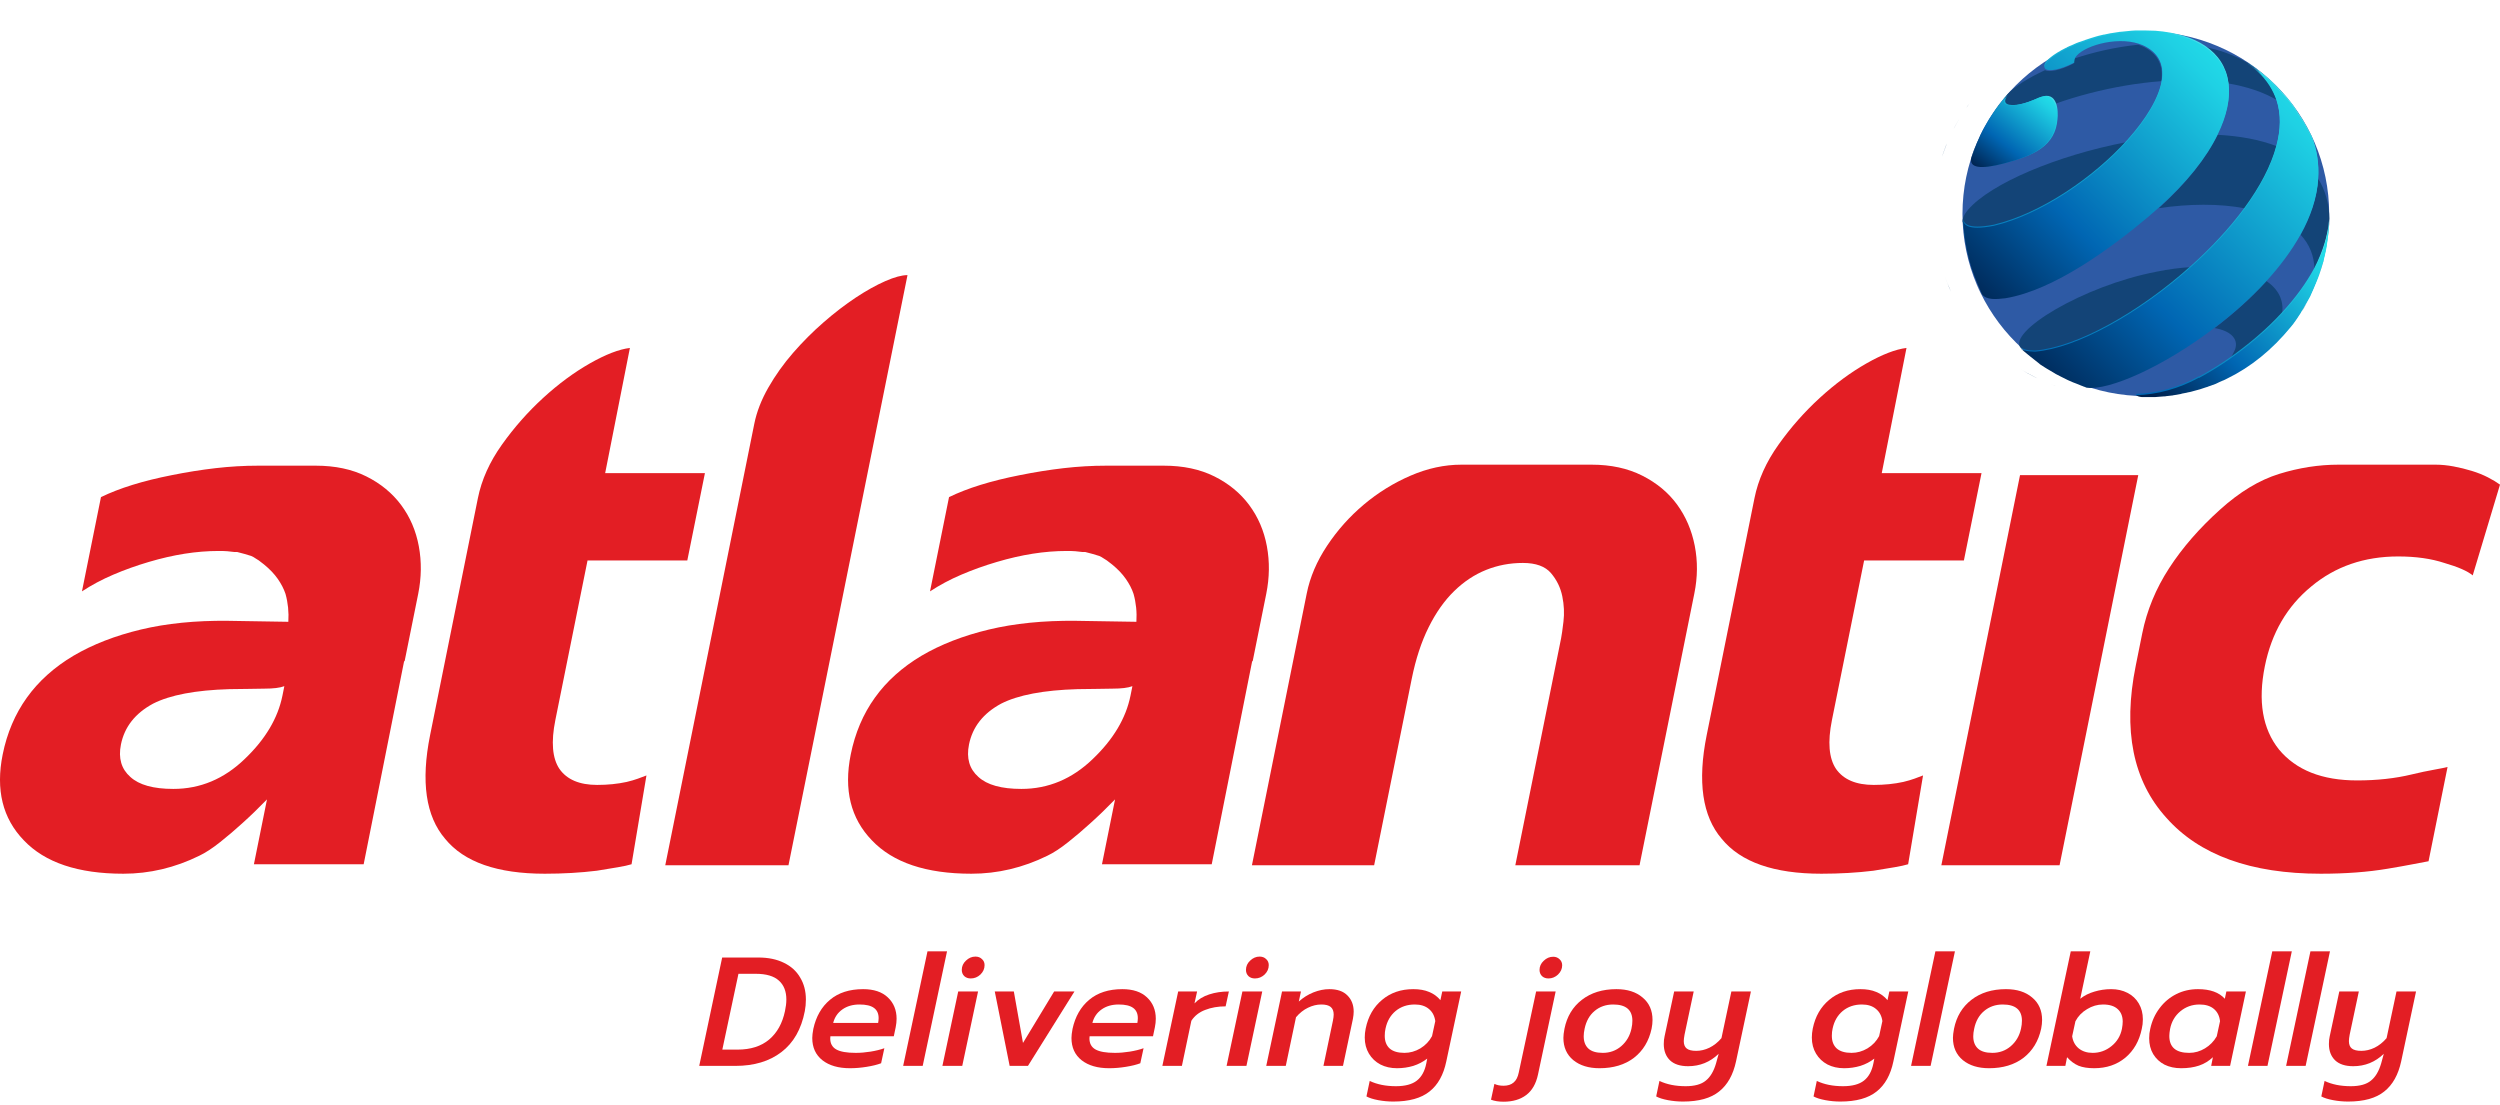 <svg width="129" height="57" viewBox="0 0 129 57" fill="none" xmlns="http://www.w3.org/2000/svg">
<path d="M13.102 44.595L13.777 41.249C13.344 41.695 12.918 42.107 12.498 42.484C12.141 42.81 11.763 43.132 11.364 43.449C10.966 43.767 10.605 44.003 10.282 44.157C9.025 44.775 7.718 45.084 6.363 45.084C4.029 45.084 2.317 44.509 1.228 43.359C0.134 42.227 -0.229 40.751 0.138 38.932C0.585 36.718 1.802 35.02 3.792 33.836C4.784 33.252 5.943 32.802 7.269 32.484C8.594 32.167 10.088 32.017 11.748 32.034L14.878 32.085C14.91 31.588 14.861 31.107 14.732 30.644C14.646 30.387 14.514 30.129 14.334 29.872C14.154 29.614 13.917 29.366 13.622 29.125C13.578 29.091 13.533 29.057 13.488 29.022C13.444 28.988 13.399 28.953 13.355 28.919C13.293 28.885 13.232 28.846 13.172 28.804C13.112 28.761 13.043 28.722 12.964 28.688C12.851 28.653 12.737 28.619 12.624 28.585C12.511 28.55 12.381 28.516 12.233 28.482H12.079C11.962 28.465 11.845 28.452 11.726 28.443C11.608 28.434 11.463 28.43 11.291 28.43C10.708 28.43 10.119 28.478 9.525 28.572C8.931 28.666 8.315 28.808 7.676 28.997C7.038 29.185 6.427 29.404 5.845 29.653C5.263 29.902 4.724 30.189 4.229 30.515L5.21 25.651C6.162 25.187 7.379 24.81 8.862 24.518C9.631 24.363 10.385 24.243 11.123 24.157C11.861 24.072 12.591 24.029 13.311 24.029H16.297C17.293 24.029 18.161 24.213 18.901 24.582C19.642 24.951 20.242 25.445 20.701 26.062C21.16 26.68 21.463 27.388 21.611 28.186C21.759 28.984 21.748 29.803 21.579 30.644L20.878 34.119H20.852L18.765 44.595H13.102ZM14.672 35.406C14.449 35.492 14.106 35.534 13.643 35.534C13.402 35.534 13.131 35.539 12.829 35.547C12.527 35.556 12.196 35.56 11.835 35.56C10.092 35.612 8.78 35.86 7.901 36.307C6.977 36.804 6.423 37.508 6.24 38.417C6.098 39.121 6.26 39.679 6.726 40.09C7.175 40.502 7.914 40.708 8.944 40.708C10.334 40.708 11.562 40.193 12.627 39.164C13.69 38.151 14.338 37.062 14.574 35.895L14.672 35.406Z" fill="#E31E24"/>
<path d="M28.656 37.156C28.428 38.288 28.499 39.129 28.869 39.678C29.255 40.228 29.904 40.502 30.813 40.502C31.362 40.502 31.87 40.45 32.337 40.348C32.554 40.296 32.745 40.24 32.912 40.18C33.078 40.12 33.227 40.065 33.357 40.013L32.588 44.595C32.423 44.646 32.19 44.698 31.887 44.749C31.585 44.801 31.221 44.861 30.796 44.929C29.951 45.032 29.057 45.084 28.113 45.084C25.659 45.084 23.944 44.483 22.968 43.282C21.968 42.115 21.71 40.33 22.194 37.928L24.66 25.702C24.85 24.758 25.262 23.84 25.897 22.948C26.532 22.055 27.244 21.249 28.032 20.528C28.821 19.807 29.623 19.215 30.437 18.752C31.251 18.289 31.94 18.023 32.503 17.954L31.226 24.415H36.374L35.465 28.919H30.317L28.656 37.156Z" fill="#E31E24"/>
<path d="M38.922 21.866C39.046 21.248 39.288 20.627 39.646 20C40.004 19.374 40.428 18.777 40.92 18.211C41.412 17.645 41.939 17.117 42.501 16.628C43.062 16.139 43.616 15.715 44.16 15.354C44.705 14.994 45.213 14.711 45.683 14.505C46.154 14.299 46.535 14.196 46.827 14.196L40.686 44.646H34.328L38.922 21.866Z" fill="#E31E24"/>
<path d="M56.862 44.595L57.537 41.249C57.104 41.695 56.678 42.107 56.258 42.484C55.901 42.81 55.522 43.132 55.124 43.449C54.725 43.767 54.365 44.003 54.042 44.157C52.784 44.775 51.478 45.084 50.122 45.084C47.788 45.084 46.077 44.509 44.987 43.359C43.894 42.227 43.531 40.751 43.898 38.932C44.344 36.718 45.562 35.02 47.551 33.836C48.544 33.252 49.703 32.802 51.029 32.484C52.354 32.167 53.847 32.017 55.508 32.034L58.638 32.085C58.67 31.588 58.621 31.107 58.491 30.644C58.406 30.387 58.273 30.129 58.093 29.872C57.914 29.614 57.677 29.366 57.382 29.125C57.337 29.091 57.293 29.057 57.248 29.022C57.203 28.988 57.159 28.953 57.114 28.919C57.053 28.885 56.992 28.846 56.932 28.804C56.872 28.761 56.802 28.722 56.724 28.688C56.611 28.653 56.497 28.619 56.384 28.585C56.271 28.55 56.14 28.516 55.993 28.482H55.838C55.722 28.465 55.604 28.452 55.486 28.443C55.368 28.434 55.222 28.43 55.051 28.43C54.467 28.43 53.879 28.478 53.285 28.572C52.691 28.666 52.074 28.808 51.436 28.997C50.797 29.185 50.187 29.404 49.605 29.653C49.022 29.902 48.484 30.189 47.989 30.515L48.97 25.651C49.922 25.187 51.139 24.81 52.622 24.518C53.391 24.363 54.145 24.243 54.883 24.157C55.621 24.072 56.35 24.029 57.071 24.029H60.057C61.052 24.029 61.92 24.213 62.661 24.582C63.402 24.951 64.002 25.445 64.46 26.062C64.919 26.68 65.223 27.388 65.371 28.186C65.519 28.984 65.508 29.803 65.338 30.644L64.638 34.119H64.612L62.525 44.595H56.862ZM58.432 35.406C58.209 35.492 57.865 35.534 57.402 35.534C57.162 35.534 56.891 35.539 56.589 35.547C56.287 35.556 55.956 35.56 55.595 35.56C53.852 35.612 52.54 35.86 51.661 36.307C50.737 36.804 50.183 37.508 50 38.417C49.858 39.121 50.02 39.679 50.486 40.09C50.934 40.502 51.674 40.708 52.704 40.708C54.094 40.708 55.321 40.193 56.387 39.164C57.449 38.151 58.098 37.062 58.334 35.895L58.432 35.406Z" fill="#E31E24"/>
<path d="M78.191 44.646L80.553 32.935C80.584 32.78 80.625 32.493 80.675 32.072C80.725 31.652 80.706 31.219 80.615 30.772C80.525 30.326 80.331 29.927 80.033 29.575C79.735 29.224 79.251 29.048 78.582 29.048C77.913 29.048 77.279 29.168 76.682 29.408C76.084 29.648 75.534 30.013 75.033 30.502C74.531 30.991 74.092 31.613 73.717 32.368C73.341 33.123 73.052 34.007 72.847 35.019L70.906 44.646H64.6L67.429 30.618C67.598 29.777 67.948 28.958 68.478 28.16C69.008 27.362 69.639 26.654 70.373 26.036C71.107 25.419 71.911 24.921 72.785 24.544C73.659 24.166 74.534 23.977 75.409 23.977H82.127C83.123 23.977 83.994 24.166 84.742 24.544C85.489 24.921 86.088 25.419 86.538 26.036C86.989 26.654 87.292 27.362 87.449 28.16C87.605 28.958 87.599 29.777 87.429 30.618L84.6 44.646H78.191Z" fill="#E31E24"/>
<path d="M94.528 37.156C94.3 38.288 94.371 39.129 94.74 39.678C95.127 40.228 95.776 40.502 96.685 40.502C97.234 40.502 97.742 40.45 98.209 40.348C98.426 40.296 98.617 40.24 98.784 40.18C98.95 40.12 99.099 40.065 99.229 40.013L98.46 44.595C98.295 44.646 98.061 44.698 97.759 44.749C97.457 44.801 97.093 44.861 96.668 44.929C95.823 45.032 94.929 45.084 93.985 45.084C91.531 45.084 89.816 44.483 88.84 43.282C87.84 42.115 87.582 40.33 88.066 37.928L90.532 25.702C90.722 24.758 91.134 23.84 91.769 22.948C92.404 22.055 93.116 21.249 93.904 20.528C94.693 19.807 95.495 19.215 96.309 18.752C97.123 18.289 97.812 18.023 98.375 17.954L97.098 24.415H102.246L101.337 28.919H96.189L94.528 37.156Z" fill="#E31E24"/>
<path fill-rule="evenodd" clip-rule="evenodd" d="M104.233 24.518H110.334L106.274 44.646H106.326H100.174L104.233 24.518Z" fill="#E31E24"/>
<path d="M126.294 39.575L125.313 44.44C125.117 44.474 124.845 44.526 124.496 44.595C124.148 44.663 123.716 44.74 123.201 44.826C122.686 44.912 122.146 44.977 121.579 45.019C121.013 45.062 120.404 45.084 119.752 45.084C116.148 45.084 113.493 44.123 111.787 42.201C110.06 40.296 109.532 37.679 110.204 34.35L110.541 32.677C110.78 31.493 111.242 30.373 111.927 29.318C112.611 28.263 113.488 27.255 114.557 26.294C115.564 25.384 116.58 24.771 117.605 24.453C118.63 24.136 119.649 23.977 120.661 23.977H125.681C125.973 23.977 126.28 24.007 126.602 24.067C126.925 24.127 127.24 24.205 127.547 24.299C127.854 24.393 128.131 24.505 128.38 24.633C128.629 24.762 128.835 24.886 129 25.007L127.592 29.691C127.328 29.468 126.839 29.254 126.126 29.048C125.45 28.825 124.657 28.713 123.748 28.713C121.997 28.713 120.504 29.228 119.266 30.258C118.012 31.287 117.211 32.66 116.866 34.376C116.502 36.178 116.745 37.61 117.595 38.674C118.478 39.738 119.821 40.27 121.623 40.27C122.653 40.27 123.592 40.167 124.44 39.962C124.872 39.858 125.258 39.777 125.596 39.717C125.934 39.657 126.167 39.61 126.294 39.575Z" fill="#E31E24"/>
<path d="M104.268 19.05C104.555 19.232 104.715 19.32 105.028 19.474C105.059 19.489 105.09 19.504 105.123 19.519C104.896 19.402 104.731 19.316 104.593 19.242C104.482 19.179 104.373 19.114 104.268 19.05Z" fill="#134477"/>
<path d="M103.714 18.687C103.716 18.688 103.717 18.689 103.719 18.691C103.577 18.581 103.418 18.456 103.259 18.328C103.415 18.455 103.572 18.58 103.714 18.687Z" fill="#134477"/>
<path d="M105.625 19.738C105.775 19.801 105.926 19.862 106.057 19.91C106.052 19.908 106.047 19.905 106.042 19.902C105.992 19.884 105.94 19.864 105.888 19.843C105.803 19.81 105.714 19.774 105.625 19.738Z" fill="#134477"/>
<path d="M100.178 13.774C100.181 13.783 100.184 13.793 100.187 13.802C100.184 13.792 100.181 13.782 100.178 13.771C100.178 13.772 100.178 13.773 100.178 13.774Z" fill="#134477"/>
<path d="M100.575 14.837C100.606 14.908 100.638 14.979 100.672 15.051C100.563 14.796 100.45 14.53 100.342 14.244C100.419 14.452 100.5 14.657 100.575 14.837Z" fill="#134477"/>
<path d="M116.707 16.721C116.711 16.716 116.715 16.711 116.719 16.706L116.767 16.641C116.758 16.653 116.749 16.665 116.739 16.677C116.728 16.692 116.718 16.707 116.707 16.721Z" fill="#134477"/>
<path d="M117.2 15.994C117.329 15.789 117.43 15.606 117.608 15.266C117.449 15.56 117.352 15.74 117.258 15.9C117.239 15.931 117.22 15.962 117.2 15.994Z" fill="#134477"/>
<path d="M101.796 5.116C101.7 5.238 101.604 5.361 101.524 5.468C101.503 5.499 101.483 5.529 101.464 5.558C101.512 5.491 101.562 5.421 101.613 5.352C101.671 5.276 101.733 5.196 101.796 5.116Z" fill="#134477"/>
<path d="M100.853 6.56C100.841 6.583 100.83 6.606 100.818 6.629C100.943 6.397 101.028 6.242 101.11 6.103C101.029 6.237 100.953 6.372 100.853 6.56Z" fill="#134477"/>
<path d="M116.946 5.666C116.914 5.62 116.879 5.57 116.84 5.514C116.839 5.513 116.838 5.511 116.837 5.51C116.999 5.757 117.116 5.934 117.207 6.079C117.12 5.932 117.032 5.791 116.946 5.666Z" fill="#134477"/>
<path d="M100.412 7.513C100.358 7.651 100.306 7.8 100.262 7.924C100.246 7.972 100.228 8.024 100.209 8.082C100.326 7.758 100.398 7.557 100.459 7.401C100.442 7.44 100.426 7.477 100.412 7.513Z" fill="#134477"/>
<path d="M115.907 4.4C115.886 4.378 115.863 4.355 115.84 4.332C115.818 4.311 115.797 4.289 115.774 4.267C115.99 4.496 116.14 4.654 116.257 4.783C116.142 4.654 116.018 4.513 115.907 4.4Z" fill="#134477"/>
<path d="M110.725 1.631C115.95 1.631 120.186 5.843 120.186 11.036C120.186 16.229 115.95 20.44 110.725 20.44C105.5 20.44 101.264 16.229 101.264 11.036C101.264 5.843 105.5 1.631 110.725 1.631Z" fill="#2E5AA5"/>
<path d="M105.036 18.134C107.202 17.957 110.415 16.135 113.057 13.781C112.498 13.817 111.903 13.888 111.284 14.018C107.452 14.751 103.548 17.153 104.274 17.957C104.286 17.969 104.298 17.981 104.31 17.992C104.346 18.028 104.381 18.052 104.417 18.087C104.381 18.052 104.346 18.016 104.298 17.981C104.489 18.099 104.596 18.134 105.036 18.134Z" fill="#134477"/>
<path d="M105.798 19.093C106.083 19.27 106.25 19.365 106.56 19.519C106.595 19.53 106.619 19.554 106.655 19.566C106.429 19.448 106.262 19.365 106.119 19.294C106.012 19.223 105.893 19.164 105.798 19.093Z" fill="#134477"/>
<path d="M105.238 18.738C105.096 18.631 104.941 18.501 104.786 18.383C104.941 18.501 105.096 18.631 105.238 18.738Z" fill="#134477"/>
<path d="M107.154 19.779C107.309 19.838 107.452 19.897 107.583 19.956C107.583 19.956 107.571 19.956 107.571 19.944C107.523 19.921 107.464 19.909 107.416 19.885C107.333 19.85 107.25 19.814 107.154 19.779Z" fill="#134477"/>
<path d="M117.758 16.171C117.854 15.485 117.556 14.917 116.949 14.503C116.14 15.39 115.224 16.206 114.271 16.928C115.176 17.082 115.557 17.555 115.295 18.111C115.235 18.241 115.164 18.383 115.057 18.513C116.009 17.851 116.949 17.058 117.758 16.171Z" fill="#134477"/>
<path d="M119.556 14.479C119.627 14.302 119.698 14.112 119.758 13.911C119.794 13.793 119.829 13.663 119.877 13.509C119.877 13.485 119.889 13.474 119.889 13.45C119.889 13.438 119.889 13.438 119.889 13.426C119.889 13.438 119.877 13.45 119.877 13.474C119.794 13.769 119.698 14.112 119.556 14.479Z" fill="#134477"/>
<path d="M101.692 13.829C101.692 13.84 101.704 13.852 101.704 13.852C101.692 13.852 101.692 13.84 101.692 13.829Z" fill="#134477"/>
<path d="M102.085 14.893C102.12 14.964 102.144 15.035 102.18 15.106C102.073 14.846 101.954 14.586 101.847 14.302C101.93 14.515 102.013 14.716 102.085 14.893Z" fill="#134477"/>
<path d="M102.847 11.699C105.274 11.119 107.976 9.262 109.725 7.334C106.131 8.02 102.716 9.475 101.561 10.812C101.287 11.131 101.276 11.309 101.264 11.415C101.311 11.581 101.406 11.983 102.847 11.699Z" fill="#134477"/>
<path d="M118.282 16.774L118.294 16.762L118.342 16.703C118.33 16.715 118.318 16.727 118.318 16.739C118.306 16.739 118.294 16.762 118.282 16.774Z" fill="#134477"/>
<path d="M114.426 6.956C113.843 8.139 112.832 9.44 111.392 10.741C112.951 10.516 114.498 10.493 115.843 10.753C116.628 9.676 117.211 8.588 117.485 7.547C116.604 7.204 115.557 7.015 114.426 6.956Z" fill="#134477"/>
<path d="M118.782 16.053C118.913 15.852 119.008 15.662 119.187 15.331C119.032 15.627 118.925 15.804 118.83 15.958C118.818 15.982 118.794 16.017 118.782 16.053Z" fill="#134477"/>
<path d="M119.425 13.888C119.853 13.072 120.139 12.22 120.187 11.356V11.368C120.175 11.664 120.139 12.042 120.091 12.445C120.139 12.101 120.187 11.723 120.199 11.273C120.175 10.469 119.972 9.795 119.627 9.239C119.556 10.209 119.223 11.179 118.711 12.113C119.175 12.61 119.413 13.213 119.425 13.888Z" fill="#134477"/>
<path d="M114.986 4.306C115.926 4.471 116.783 4.743 117.497 5.169C117.318 4.613 116.997 4.105 116.509 3.655C116.39 3.549 116.223 3.418 116.08 3.312C116.033 3.288 115.997 3.253 115.95 3.229C115.283 2.839 114.545 2.579 113.76 2.425C114.474 2.886 114.878 3.537 114.986 4.306Z" fill="#134477"/>
<path d="M103.311 5.193C103.216 5.311 103.12 5.441 103.037 5.548C103.013 5.583 103.001 5.607 102.978 5.642C103.025 5.571 103.073 5.5 103.132 5.441C103.192 5.347 103.251 5.276 103.311 5.193Z" fill="#134477"/>
<path d="M110.713 2.472C110.594 2.401 110.463 2.354 110.332 2.307C109.178 2.425 108.047 2.685 107.048 3.016C107 3.099 106.976 3.194 107 3.277C106.238 3.667 105.715 3.726 105.524 3.62C104.655 4.022 103.977 4.448 103.584 4.862C103.084 5.501 103.703 5.489 103.989 5.441C104.453 5.382 104.941 5.169 105.203 5.051C104.977 5.347 104.763 5.654 104.56 5.962C106.464 5.075 109.035 4.377 111.522 4.188C111.629 3.454 111.403 2.851 110.713 2.472Z" fill="#134477"/>
<path d="M102.359 6.636C102.347 6.66 102.335 6.683 102.323 6.707C102.454 6.47 102.537 6.317 102.621 6.187C102.537 6.305 102.466 6.447 102.359 6.636Z" fill="#134477"/>
<path d="M118.52 5.737C118.484 5.69 118.449 5.643 118.413 5.583C118.58 5.832 118.699 6.009 118.782 6.151C118.699 6.009 118.604 5.867 118.52 5.737Z" fill="#134477"/>
<path d="M101.918 7.583C101.859 7.724 101.811 7.866 101.763 7.997C101.752 8.044 101.728 8.091 101.716 8.15C101.835 7.831 101.906 7.63 101.966 7.476C101.954 7.512 101.942 7.547 101.918 7.583Z" fill="#134477"/>
<path d="M117.485 4.471C117.461 4.448 117.437 4.424 117.413 4.4C117.389 4.377 117.366 4.353 117.342 4.341C117.556 4.566 117.711 4.732 117.83 4.862C117.711 4.732 117.592 4.59 117.485 4.471Z" fill="#134477"/>
<path d="M116.295 3.454C116.259 3.431 116.224 3.407 116.188 3.383C116.164 3.36 116.128 3.348 116.104 3.324C116.366 3.525 116.545 3.655 116.688 3.762C116.557 3.667 116.426 3.549 116.295 3.454Z" fill="#134477"/>
<path d="M119.556 14.408C119.699 14.041 119.794 13.698 119.889 13.403C119.889 13.391 119.901 13.379 119.901 13.355C119.949 13.178 119.984 13 120.02 12.835C120.032 12.787 120.032 12.752 120.044 12.705C120.068 12.586 120.08 12.48 120.092 12.373C120.151 11.959 120.175 11.581 120.187 11.297V11.285C120.127 12.137 119.854 12.989 119.425 13.817C118.997 14.621 118.425 15.39 117.771 16.1C116.962 16.987 116.01 17.779 115.069 18.442C114.534 18.82 113.986 19.152 113.463 19.436C113.463 19.424 113.475 19.424 113.475 19.412C112.415 19.992 111.309 20.287 110.226 20.323C110.226 20.335 110.226 20.358 110.226 20.394C110.273 20.429 110.404 20.418 110.523 20.429C110.571 20.429 110.618 20.429 110.666 20.429C110.654 20.429 110.654 20.429 110.642 20.429C110.654 20.429 110.666 20.429 110.678 20.429C110.749 20.429 110.833 20.429 110.916 20.429C110.999 20.429 111.071 20.429 111.142 20.429C111.154 20.429 111.166 20.429 111.178 20.429C111.19 20.429 111.19 20.429 111.201 20.429C111.344 20.418 111.511 20.406 111.666 20.394C111.678 20.394 111.678 20.394 111.689 20.394C111.713 20.394 111.749 20.394 111.773 20.382C111.88 20.37 111.999 20.358 112.094 20.346C112.106 20.346 112.13 20.346 112.142 20.335H112.154C112.261 20.323 112.368 20.299 112.499 20.276C112.511 20.276 112.522 20.276 112.546 20.264C112.558 20.264 112.57 20.264 112.582 20.264C112.665 20.252 112.749 20.228 112.832 20.216C112.856 20.205 112.891 20.205 112.927 20.193H112.939C112.975 20.181 113.01 20.181 113.046 20.169C113.141 20.145 113.213 20.122 113.26 20.11C113.356 20.086 113.439 20.063 113.522 20.039C113.546 20.027 113.57 20.027 113.594 20.015C113.617 20.003 113.641 20.003 113.665 19.992C113.725 19.968 113.784 19.956 113.844 19.933C113.855 19.933 113.879 19.921 113.891 19.921C113.903 19.921 113.903 19.921 113.915 19.909C114.01 19.873 114.093 19.85 114.177 19.814C114.177 19.814 114.177 19.814 114.189 19.814C114.308 19.767 114.355 19.755 114.462 19.696C114.474 19.684 114.498 19.684 114.51 19.672C114.569 19.649 114.641 19.613 114.7 19.589C114.712 19.589 114.724 19.578 114.736 19.578L114.927 19.483C116.14 18.892 117.235 17.992 118.187 16.845C118.235 16.786 118.283 16.727 118.33 16.668C118.342 16.656 118.354 16.644 118.354 16.632L118.425 16.537C118.497 16.431 118.568 16.336 118.616 16.253C118.675 16.171 118.735 16.076 118.782 15.982C118.806 15.946 118.818 15.922 118.842 15.887C118.937 15.733 119.032 15.544 119.199 15.26C119.33 14.952 119.449 14.68 119.556 14.408Z" fill="url(#paint0_linear)"/>
<path d="M119.556 14.479C119.699 14.113 119.794 13.77 119.889 13.474C119.889 13.462 119.901 13.45 119.901 13.427C119.949 13.249 119.984 13.072 120.02 12.906C120.032 12.859 120.032 12.823 120.044 12.776C120.068 12.658 120.08 12.551 120.092 12.445C120.151 12.031 120.175 11.652 120.187 11.368V11.356C120.127 12.208 119.854 13.06 119.425 13.888C118.997 14.692 118.425 15.461 117.771 16.171C116.962 17.058 116.01 17.851 115.069 18.513C114.534 18.892 113.986 19.223 113.463 19.507C113.463 19.495 113.475 19.495 113.475 19.483C112.415 20.063 111.309 20.359 110.226 20.394C110.297 20.442 110.368 20.477 110.523 20.489C110.571 20.489 110.618 20.489 110.666 20.489C110.654 20.489 110.654 20.489 110.642 20.489C110.654 20.489 110.666 20.489 110.678 20.489C110.749 20.489 110.833 20.489 110.916 20.489C110.999 20.489 111.071 20.489 111.142 20.489C111.154 20.489 111.166 20.489 111.178 20.489C111.19 20.489 111.19 20.489 111.201 20.489C111.344 20.477 111.511 20.465 111.666 20.453C111.678 20.453 111.678 20.453 111.689 20.453C111.713 20.453 111.749 20.453 111.773 20.442C111.88 20.43 111.999 20.418 112.094 20.406C112.106 20.406 112.13 20.406 112.142 20.394H112.154C112.261 20.382 112.368 20.359 112.499 20.335C112.511 20.335 112.522 20.335 112.546 20.323C112.558 20.323 112.57 20.323 112.582 20.311C112.665 20.299 112.749 20.276 112.832 20.264C112.856 20.252 112.891 20.252 112.927 20.24H112.939C112.975 20.229 113.01 20.229 113.046 20.217C113.141 20.193 113.213 20.169 113.26 20.158C113.356 20.134 113.439 20.11 113.522 20.087C113.546 20.075 113.57 20.075 113.594 20.063C113.617 20.051 113.641 20.051 113.665 20.039C113.725 20.016 113.784 20.004 113.844 19.98C113.855 19.98 113.879 19.968 113.891 19.968C113.903 19.968 113.903 19.968 113.915 19.956C114.01 19.921 114.093 19.897 114.177 19.862C114.177 19.862 114.177 19.862 114.189 19.862C114.308 19.814 114.355 19.803 114.462 19.744C114.474 19.732 114.498 19.732 114.51 19.72C114.569 19.696 114.641 19.661 114.7 19.637C114.712 19.637 114.724 19.625 114.736 19.625L114.927 19.531C116.14 18.939 117.235 18.052 118.187 16.893C118.235 16.834 118.283 16.774 118.33 16.715C118.342 16.703 118.354 16.692 118.354 16.68L118.425 16.585C118.497 16.479 118.568 16.384 118.616 16.301C118.675 16.218 118.735 16.124 118.782 16.029C118.806 15.994 118.818 15.97 118.842 15.934C118.937 15.769 119.032 15.591 119.199 15.307C119.33 15.024 119.449 14.74 119.556 14.479Z" fill="url(#paint1_linear)"/>
<path d="M116.949 14.432C117.639 13.675 118.234 12.882 118.698 12.054C119.222 11.12 119.555 10.15 119.615 9.18C119.662 8.446 119.567 7.713 119.27 6.991L119.258 6.979C119.151 6.767 119.008 6.494 118.877 6.27C118.841 6.222 118.805 6.163 118.77 6.104C118.675 5.962 118.556 5.785 118.401 5.536C118.294 5.394 118.222 5.288 118.151 5.205C118.079 5.11 117.996 5.016 117.925 4.933C117.889 4.897 117.853 4.862 117.818 4.815C117.699 4.685 117.556 4.531 117.33 4.306L117.318 4.294C117.199 4.176 117.104 4.081 117.008 4.01C116.901 3.916 116.794 3.833 116.699 3.75C116.687 3.738 116.675 3.726 116.663 3.726C116.52 3.62 116.342 3.49 116.08 3.289C116.068 3.277 116.056 3.265 116.033 3.253L115.985 3.229C116.009 3.241 116.033 3.265 116.056 3.277C116.199 3.383 116.366 3.513 116.485 3.62C116.973 4.081 117.294 4.59 117.473 5.134C117.711 5.867 117.687 6.672 117.461 7.512C117.187 8.553 116.604 9.641 115.818 10.717C115.045 11.77 114.081 12.8 113.033 13.734C110.391 16.1 107.178 17.91 105.012 18.087C104.56 18.076 104.465 18.04 104.286 17.933C104.322 17.969 104.358 18.005 104.405 18.04C104.417 18.052 104.417 18.052 104.429 18.064C104.536 18.146 104.643 18.241 104.762 18.336C104.917 18.466 105.084 18.584 105.226 18.702C105.238 18.714 105.25 18.726 105.262 18.738C105.345 18.797 105.429 18.844 105.5 18.892C105.583 18.951 105.679 18.998 105.774 19.057C105.881 19.116 105.988 19.188 106.095 19.247C106.238 19.318 106.405 19.412 106.631 19.519C106.654 19.53 106.678 19.542 106.702 19.554C106.738 19.566 106.773 19.59 106.809 19.602C106.916 19.649 107.023 19.696 107.13 19.732C107.226 19.767 107.309 19.803 107.392 19.838C107.44 19.862 107.499 19.874 107.547 19.897C107.559 19.897 107.571 19.909 107.583 19.909L107.607 19.921C107.63 19.933 107.642 19.933 107.666 19.945C108.82 20.11 111.641 18.856 114.235 16.881C115.223 16.135 116.152 15.319 116.949 14.432Z" fill="url(#paint2_linear)"/>
<path d="M116.949 14.503C117.639 13.746 118.234 12.953 118.698 12.125C119.222 11.191 119.555 10.221 119.615 9.251C119.662 8.517 119.567 7.784 119.27 7.062L119.258 7.05C119.151 6.837 119.008 6.565 118.877 6.341C118.841 6.293 118.805 6.234 118.77 6.175C118.675 6.033 118.556 5.856 118.401 5.607C118.294 5.465 118.222 5.359 118.151 5.276C118.079 5.181 117.996 5.087 117.925 5.004C117.889 4.968 117.853 4.921 117.818 4.886C117.699 4.755 117.556 4.602 117.33 4.365L117.318 4.353C117.199 4.235 117.104 4.14 117.008 4.069C116.901 3.975 116.794 3.892 116.699 3.809C116.687 3.797 116.675 3.785 116.663 3.785C116.52 3.679 116.342 3.549 116.08 3.348C116.068 3.336 116.056 3.324 116.033 3.312L115.985 3.289C116.009 3.3 116.033 3.324 116.056 3.336C116.199 3.442 116.366 3.572 116.485 3.679C116.973 4.14 117.294 4.649 117.473 5.193C117.711 5.927 117.687 6.731 117.461 7.571C117.187 8.612 116.604 9.7 115.818 10.777C115.045 11.829 114.081 12.859 113.033 13.793C110.391 16.159 107.178 17.969 105.012 18.146C104.56 18.135 104.465 18.099 104.286 17.993C104.322 18.028 104.358 18.064 104.405 18.099C104.417 18.111 104.417 18.111 104.429 18.123C104.536 18.206 104.643 18.3 104.762 18.395C104.917 18.525 105.084 18.643 105.226 18.762C105.238 18.773 105.25 18.785 105.262 18.797C105.345 18.856 105.429 18.904 105.5 18.951C105.583 19.01 105.679 19.057 105.774 19.116C105.881 19.175 105.988 19.247 106.095 19.306C106.238 19.377 106.405 19.471 106.631 19.578C106.654 19.59 106.678 19.601 106.702 19.613C106.738 19.625 106.773 19.649 106.809 19.661C106.916 19.708 107.023 19.755 107.13 19.791C107.226 19.826 107.309 19.862 107.392 19.897C107.44 19.921 107.499 19.933 107.547 19.956C107.559 19.956 107.571 19.968 107.583 19.968L107.607 19.98C107.63 19.992 107.642 19.992 107.666 20.004C108.82 20.169 111.641 18.915 114.235 16.94C115.223 16.206 116.152 15.378 116.949 14.503Z" fill="url(#paint3_linear)"/>
<path d="M105.274 5.015C105.012 5.134 104.525 5.347 104.06 5.406C103.775 5.441 103.156 5.453 103.656 4.826C103.572 4.933 103.477 5.051 103.382 5.169C103.323 5.252 103.251 5.335 103.192 5.406C103.144 5.477 103.085 5.548 103.037 5.607C103.025 5.631 103.001 5.654 102.989 5.678C102.858 5.867 102.775 5.997 102.68 6.151C102.597 6.293 102.513 6.447 102.382 6.672C102.359 6.707 102.347 6.743 102.323 6.79C102.263 6.896 102.228 6.991 102.192 7.074C102.144 7.168 102.109 7.263 102.061 7.37C102.049 7.393 102.037 7.417 102.025 7.452C101.966 7.606 101.894 7.807 101.775 8.127C101.668 8.635 102.24 8.73 103.465 8.411C104.977 8.02 106.06 7.511 106.167 6.151C106.214 5.773 106.191 4.649 105.274 5.015Z" fill="url(#paint4_linear)"/>
<path d="M105.203 5.039C104.941 5.158 104.453 5.371 103.989 5.43C103.703 5.465 103.084 5.489 103.584 4.85C103.501 4.957 103.406 5.075 103.311 5.193C103.251 5.276 103.18 5.359 103.132 5.43C103.084 5.501 103.025 5.572 102.977 5.631C102.965 5.654 102.942 5.678 102.93 5.702C102.799 5.891 102.716 6.021 102.62 6.175C102.537 6.317 102.454 6.471 102.323 6.696C102.299 6.731 102.287 6.766 102.263 6.814C102.204 6.92 102.168 7.015 102.132 7.098C102.085 7.192 102.049 7.287 102.001 7.393C101.99 7.417 101.978 7.441 101.966 7.476C101.906 7.63 101.835 7.831 101.716 8.151C101.609 8.659 102.18 8.754 103.406 8.434C104.917 8.044 106 7.535 106.107 6.175C106.155 5.808 106.131 4.684 105.203 5.039Z" fill="url(#paint5_linear)"/>
<path d="M114.427 6.885C114.903 5.915 115.093 5.016 114.986 4.247C114.879 3.466 114.474 2.827 113.772 2.354C113.153 1.94 112.296 1.668 111.202 1.585C111.19 1.585 111.178 1.585 111.166 1.585C111.178 1.585 111.178 1.585 111.19 1.585C111.178 1.585 111.178 1.585 111.166 1.585C111.035 1.585 110.88 1.573 110.725 1.573C110.559 1.573 110.404 1.573 110.261 1.573C110.249 1.573 110.238 1.573 110.226 1.573C110.202 1.573 110.19 1.573 110.166 1.573C110.107 1.573 110.047 1.585 109.976 1.585C109.845 1.597 109.738 1.609 109.512 1.632C109.464 1.632 109.416 1.644 109.381 1.644C109.357 1.644 109.333 1.644 109.321 1.656C109.321 1.656 109.321 1.656 109.309 1.656C109.309 1.656 109.309 1.656 109.297 1.656C109.143 1.68 109.059 1.692 108.916 1.715H108.905C108.797 1.739 108.667 1.763 108.571 1.786C108.571 1.786 108.571 1.786 108.559 1.786H108.548C108.488 1.798 108.44 1.81 108.393 1.822C108.357 1.833 108.31 1.845 108.25 1.857C108.238 1.857 108.226 1.869 108.214 1.869C108.191 1.869 108.179 1.881 108.167 1.881C108.095 1.904 108 1.928 107.893 1.964C107.822 1.987 107.738 2.011 107.679 2.035C107.655 2.046 107.631 2.046 107.607 2.058C107.595 2.058 107.595 2.07 107.584 2.07C107.476 2.106 107.393 2.141 107.31 2.165H107.298C107.179 2.212 107.131 2.224 107.036 2.271C107.024 2.271 107.024 2.283 107.012 2.283C106.929 2.318 106.834 2.366 106.762 2.389C106.751 2.401 106.727 2.401 106.715 2.413C106.679 2.425 106.655 2.437 106.631 2.46C106.62 2.46 106.608 2.472 106.596 2.472C105.929 2.804 105.572 3.123 105.501 3.312C105.477 3.395 105.501 3.454 105.56 3.501C105.751 3.62 106.274 3.549 107.036 3.158C107.012 3.076 107.036 2.993 107.084 2.91C107.417 2.354 109.131 1.798 110.368 2.2C110.499 2.248 110.63 2.295 110.749 2.366C111.428 2.744 111.666 3.348 111.559 4.081C111.428 5.004 110.749 6.128 109.761 7.228C108.024 9.156 105.31 11.013 102.883 11.593C101.431 11.877 101.336 11.475 101.3 11.309C101.312 11.51 101.324 11.711 101.347 11.9C101.347 11.924 101.347 11.96 101.359 11.983V11.995C101.359 12.042 101.371 12.078 101.371 12.125C101.419 12.504 101.514 12.989 101.621 13.391C101.657 13.509 101.681 13.616 101.716 13.722C101.716 13.734 101.728 13.746 101.728 13.758C101.776 13.911 101.835 14.053 101.883 14.195C101.99 14.479 102.109 14.751 102.216 15L102.276 15.13C102.502 15.426 102.978 15.39 103.478 15.331C103.466 15.295 103.454 15.248 103.43 15.213C103.442 15.248 103.454 15.295 103.478 15.331C106.001 14.917 108.976 12.705 110.833 11.143C111.035 10.978 111.225 10.8 111.416 10.635C112.832 9.369 113.855 8.068 114.427 6.885Z" fill="url(#paint6_linear)"/>
<path d="M114.427 6.955C114.903 5.985 115.093 5.086 114.986 4.317C114.879 3.537 114.474 2.898 113.772 2.425C113.153 2.011 112.296 1.739 111.202 1.656C111.19 1.656 111.178 1.656 111.166 1.656C111.178 1.656 111.178 1.656 111.19 1.656C111.178 1.656 111.178 1.656 111.166 1.656C111.035 1.656 110.88 1.644 110.725 1.644C110.559 1.644 110.404 1.644 110.261 1.644C110.249 1.644 110.238 1.644 110.226 1.644C110.202 1.644 110.19 1.644 110.166 1.644C110.107 1.644 110.047 1.656 109.976 1.656C109.845 1.668 109.738 1.68 109.512 1.703C109.464 1.703 109.416 1.715 109.381 1.715C109.357 1.715 109.333 1.727 109.321 1.727C109.321 1.727 109.321 1.727 109.309 1.727C109.309 1.727 109.309 1.727 109.297 1.727C109.143 1.751 109.059 1.762 108.916 1.786H108.905C108.797 1.81 108.667 1.833 108.571 1.857C108.571 1.857 108.571 1.857 108.559 1.857H108.548C108.488 1.869 108.44 1.881 108.393 1.892C108.357 1.904 108.31 1.916 108.25 1.928C108.238 1.928 108.226 1.94 108.214 1.94C108.191 1.94 108.179 1.952 108.167 1.952C108.095 1.975 108 1.999 107.893 2.034C107.822 2.058 107.738 2.082 107.679 2.105C107.655 2.117 107.631 2.117 107.607 2.129C107.595 2.129 107.595 2.129 107.584 2.141C107.476 2.176 107.393 2.212 107.31 2.236H107.298C107.179 2.283 107.131 2.295 107.036 2.342C107.024 2.342 107.024 2.354 107.012 2.354C106.929 2.389 106.834 2.437 106.762 2.46C106.751 2.472 106.727 2.472 106.715 2.484C106.679 2.496 106.655 2.508 106.631 2.531C106.62 2.531 106.608 2.543 106.596 2.543C105.929 2.874 105.572 3.194 105.501 3.383C105.477 3.466 105.501 3.525 105.56 3.572C105.751 3.679 106.274 3.62 107.036 3.229C107.012 3.146 107.036 3.064 107.084 2.969C107.417 2.413 109.131 1.857 110.368 2.259C110.499 2.306 110.63 2.354 110.749 2.425C111.428 2.803 111.666 3.407 111.559 4.14C111.428 5.063 110.749 6.187 109.761 7.287C108.024 9.215 105.31 11.072 102.883 11.652C101.431 11.936 101.336 11.534 101.3 11.368C101.312 11.569 101.324 11.77 101.347 11.959C101.347 11.983 101.347 12.018 101.359 12.042V12.054C101.359 12.101 101.371 12.137 101.371 12.184C101.419 12.563 101.514 13.048 101.621 13.45C101.657 13.568 101.681 13.675 101.716 13.781C101.716 13.793 101.728 13.805 101.728 13.817C101.776 13.97 101.835 14.112 101.883 14.254C101.99 14.538 102.109 14.81 102.216 15.059L102.276 15.189C102.502 15.485 102.978 15.449 103.478 15.39C103.466 15.354 103.454 15.307 103.43 15.272C103.442 15.307 103.454 15.354 103.478 15.39C106.001 14.976 108.976 12.764 110.833 11.202C111.035 11.025 111.225 10.859 111.416 10.694C112.832 9.428 113.855 8.138 114.427 6.955Z" fill="url(#paint7_linear)"/>
<path d="M37.264 49.408H39.136C39.643 49.408 40.08 49.499 40.448 49.68C40.816 49.856 41.096 50.109 41.288 50.44C41.485 50.765 41.584 51.144 41.584 51.576C41.584 51.784 41.565 51.984 41.528 52.176C41.347 53.109 40.944 53.813 40.32 54.288C39.701 54.763 38.909 55 37.944 55H36.08L37.264 49.408ZM38.056 54.16C38.733 54.16 39.277 53.987 39.688 53.64C40.099 53.293 40.371 52.805 40.504 52.176C40.552 51.957 40.576 51.757 40.576 51.576C40.576 51.155 40.448 50.829 40.192 50.6C39.936 50.365 39.536 50.248 38.992 50.248H38.104L37.272 54.16H38.056Z" fill="#E31E24"/>
<path d="M43.856 55.12C43.264 55.12 42.792 54.984 42.441 54.712C42.089 54.435 41.913 54.051 41.913 53.56C41.913 53.443 41.931 53.285 41.968 53.088C42.107 52.453 42.392 51.955 42.825 51.592C43.262 51.224 43.833 51.04 44.536 51.04C45.086 51.04 45.51 51.181 45.809 51.464C46.112 51.747 46.264 52.115 46.264 52.568C46.264 52.707 46.248 52.853 46.217 53.008L46.12 53.472H42.849L42.84 53.584C42.84 53.845 42.944 54.035 43.153 54.152C43.361 54.269 43.694 54.328 44.153 54.328C44.398 54.328 44.654 54.307 44.92 54.264C45.187 54.221 45.425 54.163 45.633 54.088L45.465 54.864C45.267 54.939 45.019 55 44.721 55.048C44.427 55.096 44.139 55.12 43.856 55.12ZM45.312 52.784C45.328 52.693 45.337 52.611 45.337 52.536C45.337 52.301 45.257 52.125 45.096 52.008C44.937 51.891 44.688 51.832 44.352 51.832C44.001 51.832 43.705 51.917 43.465 52.088C43.224 52.259 43.067 52.491 42.992 52.784H45.312Z" fill="#E31E24"/>
<path d="M47.859 49.088H48.867L47.611 55H46.603L47.859 49.088Z" fill="#E31E24"/>
<path d="M50.092 50.488C49.954 50.488 49.842 50.448 49.756 50.368C49.671 50.283 49.628 50.176 49.628 50.048C49.628 49.861 49.7 49.701 49.844 49.568C49.988 49.429 50.151 49.36 50.332 49.36C50.471 49.36 50.583 49.403 50.668 49.488C50.759 49.568 50.804 49.672 50.804 49.8C50.804 49.987 50.732 50.149 50.588 50.288C50.444 50.421 50.279 50.488 50.092 50.488ZM49.444 51.16H50.468L49.652 55H48.628L49.444 51.16Z" fill="#E31E24"/>
<path d="M51.33 51.16H52.314L52.786 53.816L54.394 51.16H55.442L53.042 55H52.098L51.33 51.16Z" fill="#E31E24"/>
<path d="M57.231 55.12C56.639 55.12 56.167 54.984 55.816 54.712C55.464 54.435 55.288 54.051 55.288 53.56C55.288 53.443 55.306 53.285 55.343 53.088C55.482 52.453 55.767 51.955 56.2 51.592C56.637 51.224 57.208 51.04 57.911 51.04C58.461 51.04 58.885 51.181 59.184 51.464C59.487 51.747 59.639 52.115 59.639 52.568C59.639 52.707 59.623 52.853 59.592 53.008L59.495 53.472H56.224L56.215 53.584C56.215 53.845 56.319 54.035 56.528 54.152C56.736 54.269 57.069 54.328 57.528 54.328C57.773 54.328 58.029 54.307 58.295 54.264C58.562 54.221 58.8 54.163 59.008 54.088L58.84 54.864C58.642 54.939 58.394 55 58.096 55.048C57.802 55.096 57.514 55.12 57.231 55.12ZM58.688 52.784C58.703 52.693 58.712 52.611 58.712 52.536C58.712 52.301 58.632 52.125 58.471 52.008C58.312 51.891 58.063 51.832 57.727 51.832C57.376 51.832 57.08 51.917 56.84 52.088C56.599 52.259 56.442 52.491 56.367 52.784H58.688Z" fill="#E31E24"/>
<path d="M60.794 51.16H61.77L61.635 51.776C61.832 51.568 62.085 51.413 62.395 51.312C62.704 51.211 63.042 51.16 63.41 51.16L63.242 51.928C62.853 51.928 62.501 51.989 62.187 52.112C61.877 52.229 61.64 52.416 61.474 52.672L60.986 55H59.978L60.794 51.16Z" fill="#E31E24"/>
<path d="M64.756 50.488C64.618 50.488 64.506 50.448 64.42 50.368C64.335 50.283 64.292 50.176 64.292 50.048C64.292 49.861 64.364 49.701 64.508 49.568C64.652 49.429 64.815 49.36 64.996 49.36C65.135 49.36 65.247 49.403 65.332 49.488C65.423 49.568 65.468 49.672 65.468 49.8C65.468 49.987 65.396 50.149 65.252 50.288C65.108 50.421 64.943 50.488 64.756 50.488ZM64.108 51.16H65.132L64.316 55H63.292L64.108 51.16Z" fill="#E31E24"/>
<path d="M66.154 51.16H67.13L67.018 51.68C67.242 51.477 67.493 51.32 67.77 51.208C68.053 51.096 68.327 51.04 68.594 51.04C69.005 51.04 69.317 51.149 69.53 51.368C69.743 51.581 69.85 51.859 69.85 52.2C69.85 52.307 69.837 52.432 69.81 52.576L69.298 55H68.29L68.778 52.672C68.805 52.539 68.818 52.432 68.818 52.352C68.818 52.176 68.767 52.045 68.666 51.96C68.565 51.875 68.402 51.832 68.178 51.832C67.949 51.832 67.719 51.888 67.49 52C67.266 52.107 67.061 52.269 66.874 52.488L66.346 55H65.338L66.154 51.16Z" fill="#E31E24"/>
<path d="M71.893 56.84C71.631 56.84 71.373 56.816 71.117 56.768C70.861 56.72 70.658 56.656 70.509 56.576L70.677 55.776C71.055 55.957 71.506 56.048 72.029 56.048C72.503 56.048 72.863 55.952 73.109 55.76C73.354 55.568 73.517 55.272 73.597 54.872L73.645 54.624C73.431 54.789 73.191 54.915 72.925 55C72.658 55.08 72.378 55.12 72.085 55.12C71.765 55.12 71.479 55.056 71.229 54.928C70.978 54.795 70.781 54.608 70.637 54.368C70.493 54.128 70.421 53.851 70.421 53.536C70.421 53.387 70.437 53.232 70.469 53.072C70.597 52.448 70.879 51.955 71.317 51.592C71.754 51.224 72.29 51.04 72.925 51.04C73.245 51.04 73.517 51.088 73.741 51.184C73.97 51.275 74.165 51.416 74.325 51.608L74.421 51.16H75.397L74.629 54.768C74.485 55.461 74.197 55.979 73.765 56.32C73.333 56.667 72.709 56.84 71.893 56.84ZM72.469 54.328C72.757 54.328 73.031 54.251 73.293 54.096C73.554 53.936 73.754 53.725 73.893 53.464L74.061 52.688C74.023 52.421 73.914 52.213 73.733 52.064C73.551 51.909 73.309 51.832 73.005 51.832C72.615 51.832 72.285 51.944 72.013 52.168C71.746 52.392 71.573 52.693 71.493 53.072C71.466 53.184 71.453 53.309 71.453 53.448C71.453 53.731 71.538 53.949 71.709 54.104C71.879 54.253 72.133 54.328 72.469 54.328Z" fill="#E31E24"/>
<path d="M79.904 50.488C79.765 50.488 79.653 50.448 79.568 50.368C79.483 50.283 79.44 50.176 79.44 50.048C79.44 49.867 79.512 49.709 79.656 49.576C79.8 49.437 79.963 49.368 80.144 49.368C80.277 49.368 80.386 49.411 80.472 49.496C80.562 49.576 80.608 49.68 80.608 49.808C80.608 49.989 80.536 50.149 80.392 50.288C80.248 50.421 80.085 50.488 79.904 50.488ZM77.584 56.848C77.328 56.848 77.112 56.813 76.936 56.744L77.112 55.928C77.24 55.992 77.397 56.024 77.584 56.024C77.802 56.024 77.976 55.968 78.104 55.856C78.232 55.749 78.32 55.579 78.368 55.344L79.264 51.16H80.272L79.36 55.448C79.258 55.923 79.056 56.275 78.752 56.504C78.448 56.733 78.058 56.848 77.584 56.848Z" fill="#E31E24"/>
<path d="M82.534 55.12C81.975 55.12 81.524 54.981 81.183 54.704C80.841 54.421 80.671 54.037 80.671 53.552C80.671 53.435 80.689 53.277 80.727 53.08C80.855 52.451 81.153 51.955 81.623 51.592C82.097 51.224 82.692 51.04 83.406 51.04C83.972 51.04 84.422 51.184 84.758 51.472C85.1 51.755 85.27 52.141 85.27 52.632C85.27 52.771 85.254 52.92 85.222 53.08C85.084 53.72 84.78 54.221 84.311 54.584C83.841 54.941 83.249 55.12 82.534 55.12ZM82.703 54.328C83.07 54.328 83.388 54.213 83.654 53.984C83.927 53.749 84.103 53.448 84.183 53.08C84.215 52.936 84.231 52.8 84.231 52.672C84.231 52.112 83.9 51.832 83.239 51.832C82.865 51.832 82.545 51.944 82.278 52.168C82.017 52.387 81.847 52.691 81.766 53.08C81.734 53.224 81.719 53.355 81.719 53.472C81.719 53.744 81.799 53.955 81.959 54.104C82.118 54.253 82.367 54.328 82.703 54.328Z" fill="#E31E24"/>
<path d="M86.843 56.84C86.582 56.84 86.323 56.816 86.067 56.768C85.811 56.72 85.609 56.656 85.459 56.576L85.627 55.776C86.006 55.957 86.457 56.048 86.979 56.048C87.443 56.048 87.79 55.952 88.019 55.76C88.254 55.573 88.43 55.277 88.547 54.872L88.683 54.376C88.241 54.803 87.715 55.016 87.107 55.016C86.697 55.016 86.385 54.915 86.171 54.712C85.958 54.504 85.851 54.224 85.851 53.872C85.851 53.723 85.865 53.592 85.891 53.48L86.387 51.16H87.395L86.923 53.384C86.897 53.528 86.883 53.64 86.883 53.72C86.883 53.896 86.934 54.024 87.035 54.104C87.137 54.184 87.299 54.224 87.523 54.224C87.753 54.224 87.979 54.171 88.203 54.064C88.433 53.952 88.641 53.787 88.827 53.568L89.339 51.16H90.347L89.579 54.768C89.43 55.461 89.139 55.979 88.707 56.32C88.281 56.667 87.659 56.84 86.843 56.84Z" fill="#E31E24"/>
<path d="M94.963 56.84C94.702 56.84 94.443 56.816 94.187 56.768C93.931 56.72 93.728 56.656 93.579 56.576L93.747 55.776C94.126 55.957 94.576 56.048 95.099 56.048C95.574 56.048 95.934 55.952 96.179 55.76C96.424 55.568 96.587 55.272 96.667 54.872L96.715 54.624C96.502 54.789 96.262 54.915 95.995 55C95.728 55.08 95.448 55.12 95.155 55.12C94.835 55.12 94.55 55.056 94.299 54.928C94.048 54.795 93.851 54.608 93.707 54.368C93.563 54.128 93.491 53.851 93.491 53.536C93.491 53.387 93.507 53.232 93.539 53.072C93.667 52.448 93.95 51.955 94.387 51.592C94.824 51.224 95.36 51.04 95.995 51.04C96.315 51.04 96.587 51.088 96.811 51.184C97.04 51.275 97.235 51.416 97.395 51.608L97.491 51.16H98.467L97.699 54.768C97.555 55.461 97.267 55.979 96.835 56.32C96.403 56.667 95.779 56.84 94.963 56.84ZM95.539 54.328C95.827 54.328 96.102 54.251 96.363 54.096C96.624 53.936 96.824 53.725 96.963 53.464L97.131 52.688C97.094 52.421 96.984 52.213 96.803 52.064C96.622 51.909 96.379 51.832 96.075 51.832C95.686 51.832 95.355 51.944 95.083 52.168C94.816 52.392 94.643 52.693 94.563 53.072C94.536 53.184 94.523 53.309 94.523 53.448C94.523 53.731 94.608 53.949 94.779 54.104C94.95 54.253 95.203 54.328 95.539 54.328Z" fill="#E31E24"/>
<path d="M99.867 49.088H100.875L99.619 55H98.611L99.867 49.088Z" fill="#E31E24"/>
<path d="M102.636 55.12C102.076 55.12 101.625 54.981 101.284 54.704C100.943 54.421 100.772 54.037 100.772 53.552C100.772 53.435 100.791 53.277 100.828 53.08C100.956 52.451 101.255 51.955 101.724 51.592C102.199 51.224 102.793 51.04 103.508 51.04C104.073 51.04 104.524 51.184 104.86 51.472C105.201 51.755 105.372 52.141 105.372 52.632C105.372 52.771 105.356 52.92 105.324 53.08C105.185 53.72 104.881 54.221 104.412 54.584C103.943 54.941 103.351 55.12 102.636 55.12ZM102.804 54.328C103.172 54.328 103.489 54.213 103.756 53.984C104.028 53.749 104.204 53.448 104.284 53.08C104.316 52.936 104.332 52.8 104.332 52.672C104.332 52.112 104.001 51.832 103.34 51.832C102.967 51.832 102.647 51.944 102.38 52.168C102.119 52.387 101.948 52.691 101.868 53.08C101.836 53.224 101.82 53.355 101.82 53.472C101.82 53.744 101.9 53.955 102.06 54.104C102.22 54.253 102.468 54.328 102.804 54.328Z" fill="#E31E24"/>
<path d="M108.06 55.12C107.734 55.12 107.465 55.077 107.252 54.992C107.038 54.901 106.841 54.755 106.66 54.552L106.572 55H105.596L106.852 49.088H107.86L107.34 51.536C107.548 51.371 107.79 51.248 108.068 51.168C108.35 51.083 108.638 51.04 108.932 51.04C109.252 51.04 109.534 51.104 109.78 51.232C110.03 51.36 110.225 51.544 110.364 51.784C110.502 52.019 110.572 52.291 110.572 52.6C110.572 52.771 110.553 52.933 110.516 53.088C110.388 53.712 110.105 54.208 109.668 54.576C109.23 54.939 108.694 55.12 108.06 55.12ZM107.98 54.328C108.342 54.328 108.665 54.213 108.948 53.984C109.236 53.755 109.417 53.456 109.492 53.088C109.518 52.944 109.532 52.821 109.532 52.72C109.532 52.443 109.446 52.227 109.276 52.072C109.105 51.912 108.852 51.832 108.516 51.832C108.228 51.832 107.953 51.912 107.692 52.072C107.43 52.227 107.23 52.435 107.092 52.696L106.924 53.472C106.961 53.733 107.073 53.941 107.26 54.096C107.452 54.251 107.692 54.328 107.98 54.328Z" fill="#E31E24"/>
<path d="M112.545 55.12C112.225 55.12 111.94 55.059 111.689 54.936C111.444 54.808 111.249 54.627 111.105 54.392C110.966 54.157 110.897 53.883 110.897 53.568C110.897 53.403 110.916 53.243 110.953 53.088C111.038 52.688 111.198 52.333 111.433 52.024C111.668 51.709 111.956 51.467 112.297 51.296C112.638 51.125 113.012 51.04 113.417 51.04C114.041 51.04 114.502 51.205 114.801 51.536L114.881 51.16H115.889L115.073 55H114.097L114.185 54.552C113.977 54.749 113.74 54.893 113.473 54.984C113.206 55.075 112.897 55.12 112.545 55.12ZM112.961 54.328C113.249 54.328 113.521 54.251 113.777 54.096C114.033 53.941 114.236 53.733 114.385 53.472L114.553 52.696C114.526 52.429 114.422 52.219 114.241 52.064C114.06 51.909 113.812 51.832 113.497 51.832C113.118 51.832 112.788 51.949 112.505 52.184C112.228 52.413 112.052 52.715 111.977 53.088C111.95 53.237 111.937 53.36 111.937 53.456C111.937 54.037 112.278 54.328 112.961 54.328Z" fill="#E31E24"/>
<path d="M117.25 49.088H118.258L117.002 55H115.994L117.25 49.088Z" fill="#E31E24"/>
<path d="M119.219 49.088H120.227L118.971 55H117.963L119.219 49.088Z" fill="#E31E24"/>
<path d="M121.164 56.84C120.902 56.84 120.644 56.816 120.388 56.768C120.132 56.72 119.929 56.656 119.78 56.576L119.948 55.776C120.326 55.957 120.777 56.048 121.3 56.048C121.764 56.048 122.11 55.952 122.34 55.76C122.574 55.573 122.75 55.277 122.868 54.872L123.004 54.376C122.561 54.803 122.036 55.016 121.428 55.016C121.017 55.016 120.705 54.915 120.492 54.712C120.278 54.504 120.172 54.224 120.172 53.872C120.172 53.723 120.185 53.592 120.212 53.48L120.708 51.16H121.716L121.244 53.384C121.217 53.528 121.204 53.64 121.204 53.72C121.204 53.896 121.254 54.024 121.356 54.104C121.457 54.184 121.62 54.224 121.844 54.224C122.073 54.224 122.3 54.171 122.524 54.064C122.753 53.952 122.961 53.787 123.148 53.568L123.66 51.16H124.668L123.9 54.768C123.75 55.461 123.46 55.979 123.028 56.32C122.601 56.667 121.98 56.84 121.164 56.84Z" fill="#E31E24"/>
<defs>
<linearGradient id="paint0_linear" x1="120.635" y1="12.769" x2="111.706" y2="21.043" gradientUnits="userSpaceOnUse">
<stop stop-color="#85EFF4"/>
<stop offset="0.129" stop-color="#1FD1E4"/>
<stop offset="1" stop-color="#0066B3"/>
</linearGradient>
<linearGradient id="paint1_linear" x1="120.635" y1="12.837" x2="111.706" y2="21.111" gradientUnits="userSpaceOnUse">
<stop stop-color="#23E4EB"/>
<stop offset="0.129" stop-color="#1FD1E4"/>
<stop offset="0.651" stop-color="#0066B3"/>
<stop offset="1" stop-color="#00214D"/>
</linearGradient>
<linearGradient id="paint2_linear" x1="120.426" y1="5.408" x2="104.848" y2="19.322" gradientUnits="userSpaceOnUse">
<stop stop-color="#85EFF4"/>
<stop offset="0.129" stop-color="#1FD1E4"/>
<stop offset="1" stop-color="#0066B3"/>
</linearGradient>
<linearGradient id="paint3_linear" x1="120.732" y1="4.63" x2="105.055" y2="20.564" gradientUnits="userSpaceOnUse">
<stop stop-color="#23E4EB"/>
<stop offset="0.129" stop-color="#1FD1E4"/>
<stop offset="0.651" stop-color="#0066B3"/>
<stop offset="1" stop-color="#00214D"/>
</linearGradient>
<linearGradient id="paint4_linear" x1="106.148" y1="4.662" x2="101.868" y2="8.832" gradientUnits="userSpaceOnUse">
<stop stop-color="#85EFF4"/>
<stop offset="0.129" stop-color="#1FD1E4"/>
<stop offset="1" stop-color="#0066B3"/>
</linearGradient>
<linearGradient id="paint5_linear" x1="105.777" y1="4.689" x2="102.283" y2="8.993" gradientUnits="userSpaceOnUse">
<stop stop-color="#23E4EB"/>
<stop offset="0.129" stop-color="#1FD1E4"/>
<stop offset="0.651" stop-color="#0066B3"/>
<stop offset="1" stop-color="#00214D"/>
</linearGradient>
<linearGradient id="paint6_linear" x1="114.562" y1="1.034" x2="100.585" y2="14.774" gradientUnits="userSpaceOnUse">
<stop stop-color="#85EFF4"/>
<stop offset="0.129" stop-color="#1FD1E4"/>
<stop offset="1" stop-color="#0066B3"/>
</linearGradient>
<linearGradient id="paint7_linear" x1="114.562" y1="1.102" x2="100.585" y2="14.842" gradientUnits="userSpaceOnUse">
<stop stop-color="#23E4EB"/>
<stop offset="0.129" stop-color="#1FD1E4"/>
<stop offset="0.651" stop-color="#0066B3"/>
<stop offset="1" stop-color="#00214D"/>
</linearGradient>
</defs>
</svg>
